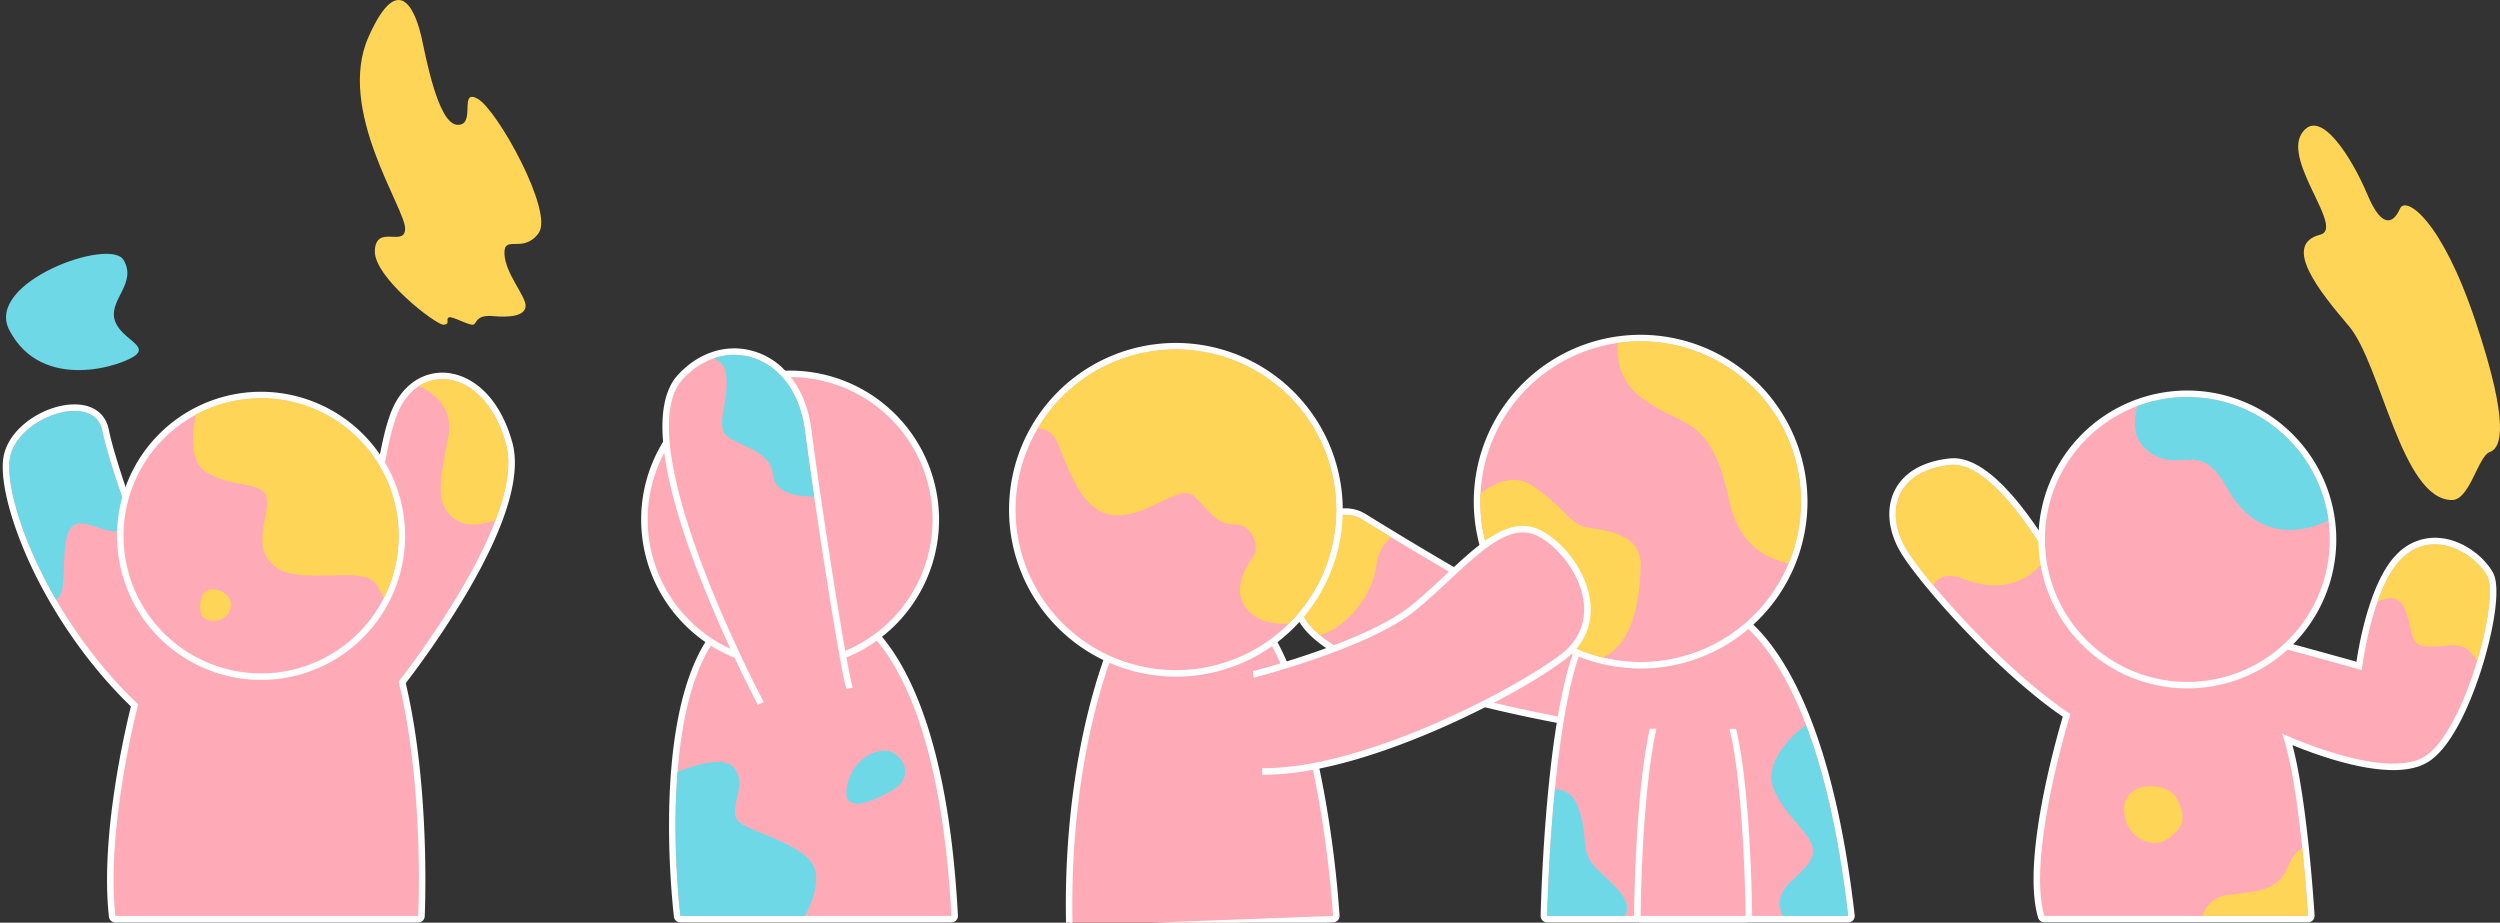 <svg id="bg1" xmlns="http://www.w3.org/2000/svg" viewBox="0 0 1535.83 566.83"><rect x="0" y="0" width="1535.83" height="566.83" fill="#333333" stroke="none"/><defs><style>.cls-1{fill:#ffabb7;}.cls-2{fill:#fff;}.cls-3{fill:#6ed8e6;}.cls-4{fill:#ffd557;}</style></defs><title>holi_index_bg</title><g id="_群組_" data-name="&lt;群組&gt;"><path class="cls-1" d="M70.89,564.68a2,2,0,0,1-2-1.78c-5.57-50.13,11.3-119.81,13.76-129.58-24.25-23.16-45.83-53.13-60.82-84.53-12.71-26.62-19.58-52-17.93-66.34,2.07-18,24.2-32,41.85-32,10.38,0,17.33,5.05,19.09,13.84,4.57,22.83,26.29,80.2,29.51,88.64l102.22,19.33c24.26-12.87,30.76-48.69,36.5-80.33,2.81-15.46,5.46-30.06,10-40.29,5.74-13,16.47-20.71,28.7-20.71,18.09,0,34.21,16.32,41.06,41.57,12.34,45.44-57.89,136.64-65.76,146.66,15.62,65.33,11.87,142.85,11.83,143.63a2,2,0,0,1-2,1.9Z"/><path class="cls-2" d="M271.76,232.92c15.22,0,31.76,12.93,39.13,40.09,12.67,46.67-66,145.67-66,145.67,16,66,12,144,12,144h-186c-6-54,14-130,14-130-55-52-82-124-79-150,2-17.06,23.72-30.24,39.87-30.24,8.48,0,15.41,3.63,17.13,12.24,5,25,30,90,30,90l104,19.66c38-19.33,34.4-91.15,48-121.9,5.69-12.85,15.94-19.52,26.87-19.52m0-4h0c-13.05,0-24.46,8.19-30.53,21.9-4.62,10.44-7.29,25.16-10.11,40.75-5.61,30.91-12,65.88-34.86,78.58l-100.43-19c-4.29-11.29-24.64-65.38-29-87.27-2-9.82-9.63-15.45-21.05-15.45-18.47,0-41.65,14.76-43.84,33.78C.23,296.87,7.17,322.71,20,349.65,35,380.9,56.35,410.75,80.44,434c-3.35,13.35-19,79.66-13.52,129.17a4,4,0,0,0,4,3.56h186a4,4,0,0,0,4-3.8c0-.78,3.77-77.85-11.66-143.26a564.21,564.21,0,0,0,36.85-54.24c24.57-41.55,34.22-73,28.67-93.42-3.64-13.41-9.77-24.5-17.72-32.07-7.42-7.07-16.4-11-25.27-11Z"/></g><path id="_路徑_" data-name="&lt;路徑&gt;" class="cls-3" d="M5.67,202.68c-15.13-29.34,61.89-57,70.22-43s-8.33,24-5.66,36,20.66,16,13.33,22.34S25.77,241.68,5.67,202.68Z"/><path id="_路徑_2" data-name="&lt;路徑&gt;" class="cls-4" d="M248.89,140.68c.42-12.5-42.5-73-22.5-118s30-11,32.5,0,10,53.28,22,54,.64-22.59,12.57-16,46.93,69.54,37.43,82.54-21.5.51-21,12.75,13.5,26.25,13,32.25-9.87,6.87-19.75,6-10,3.25-11.87,5-13.88-5.63-15.75-4.13,1.37,4-3,4.4-43-29.15-42.25-45.52S248.52,151.93,248.89,140.68Z"/><g id="_群組_2" data-name="&lt;群組&gt;"><g id="_群組_3" data-name="&lt;群組&gt;"><path class="cls-4" d="M275.39,268.18c-5.5,29-8.5,42,4.5,51,7.07,4.89,16.93,3.13,24.47.51,6.65-17.4,10-34,6.53-46.68-9.8-36.13-35.83-47.07-53.4-35.9C267.27,241.74,278.66,250.94,275.39,268.18Z"/></g><g id="_群組_4" data-name="&lt;群組&gt;"><path class="cls-3" d="M38.39,361.18c2-14.5-1-38,9.5-39.5,9.46-1.36,21.77,10.28,33.26,1.25C73.93,302.76,65.56,278,62.89,264.68c-5-25-54-8-57,18-1.86,16.15,7.86,50.06,28.68,85.9A11.94,11.94,0,0,0,38.39,361.18Z"/></g></g><g id="_群組_5" data-name="&lt;群組&gt;"><circle class="cls-1" cx="160.39" cy="329.18" r="86.5"/><path class="cls-2" d="M160.39,244.68a84.5,84.5,0,1,1-84.5,84.5,84.5,84.5,0,0,1,84.5-84.5m0-4a88.5,88.5,0,1,0,88.5,88.5,88.6,88.6,0,0,0-88.5-88.5Z"/></g><g id="_群組_6" data-name="&lt;群組&gt;"><g id="_群組_7" data-name="&lt;群組&gt;"><path class="cls-4" d="M160.39,244.68a84,84,0,0,0-40,10.06c-2.55,12.38-3.69,29.13,6.51,35.44,17,10.5,36.69,4.5,37.09,17.5s-9.59,30,5.91,41,53.5-1.5,61,10c1.85,2.83,3.52,5.73,5,8.48a84.49,84.49,0,0,0-75.48-122.48Z"/></g><g id="_群組_8" data-name="&lt;群組&gt;"><path class="cls-4" d="M132.55,362.18c-10.57-2-10.83,12.75-8.16,16.5,2.07,2.9,9,4.5,14.27,0S143.13,364.18,132.55,362.18Z"/></g></g><g id="_群組_9" data-name="&lt;群組&gt;"><path id="_路徑_3" data-name="&lt;路徑&gt;" class="cls-1" d="M418,564.68a2,2,0,0,1-2-1.76c-.05-.42-5.2-42.64-1.91-87.07,1.94-26.19,6.38-48,13.21-65,8.67-21.46,21.25-35,37.38-40.36a77.9,77.9,0,0,1,24.38-4.18c27.92,0,50.61,17.41,67.46,51.75,16.58,33.8,26.66,82.41,30,144.46a2,2,0,0,1-.54,1.48,2,2,0,0,1-1.45.63Z"/><path id="_複合路徑_" data-name="&lt;複合路徑&gt;" class="cls-2" d="M489.07,368.36c54.47,0,88.83,70.24,95.42,194.32H418s-20.85-167.74,47.32-190.24a75.6,75.6,0,0,1,23.75-4.08m0-4v0a80.05,80.05,0,0,0-25,4.28c-16.72,5.52-29.71,19.49-38.61,41.52-6.91,17.09-11.4,39.14-13.35,65.54-3.31,44.62,1.86,87.05,1.92,87.47a4,4,0,0,0,4,3.51H584.49a4,4,0,0,0,2.9-1.25,4,4,0,0,0,1.09-3c-3.31-62.32-13.45-111.18-30.16-145.23-8.38-17.1-18.42-30.26-29.84-39.12a63,63,0,0,0-39.41-13.75Z"/></g><g id="_群組_10" data-name="&lt;群組&gt;"><circle id="_路徑_4" data-name="&lt;路徑&gt;" class="cls-1" cx="485.39" cy="319.18" r="89.5"/><path id="_複合路徑_2" data-name="&lt;複合路徑&gt;" class="cls-2" d="M485.39,231.68a87.5,87.5,0,1,1-87.5,87.5,87.49,87.49,0,0,1,87.5-87.5m0-4a91.5,91.5,0,1,0,91.5,91.5,91.6,91.6,0,0,0-91.5-91.5Z"/></g><g id="_群組_11" data-name="&lt;群組&gt;"><path id="_路徑_5" data-name="&lt;路徑&gt;" class="cls-1" d="M498.18,451.52c-8.9,0-19.22-6.48-30.68-19.25a1.87,1.87,0,0,1-.27-.4c-3.49-6.58-85-161.53-49.2-200.3,9.26-10,21-15.55,33.1-15.55,19.48,0,41.05,14.89,45.35,48.17,5.84,45.32,21.65,147.15,25.41,158.62a2,2,0,0,1,.07,1C521.75,424.93,516.6,451.52,498.18,451.52Z"/><path id="_複合路徑_3" data-name="&lt;複合路徑&gt;" class="cls-2" d="M451.13,218c20.24,0,39.48,16.31,43.36,46.42,6,46.5,21.78,147.63,25.5,159,0,0-4.84,26.08-21.81,26.08-7.3,0-16.83-4.82-29.19-18.59,0,0-84.75-159.83-49.49-198,9.3-10.07,20.62-14.9,31.63-14.9m0-4v0h0c-12.65,0-24.93,5.75-34.57,16.19-15.73,17-12.13,56.55,10.72,117.44a831.85,831.85,0,0,0,38.18,85.16,4,4,0,0,0,.56.8c12,13.4,22.54,19.91,32.16,19.91,20.07,0,25.52-28.16,25.74-29.35a3.92,3.92,0,0,0-.13-2c-3.42-10.44-19.09-109.92-25.33-158.26-1.95-15.1-7.72-27.83-16.68-36.82A43.24,43.24,0,0,0,451.13,214Z"/></g><g id="_群組_12" data-name="&lt;群組&gt;"><g id="_群組_13" data-name="&lt;群組&gt;"><path id="_路徑_6" data-name="&lt;路徑&gt;" class="cls-3" d="M445.89,229c2.34,14-4.33,27-1.66,35.67s29.33,10,30.66,27c.93,11.87,16.16,13.5,25.27,13.4-2.25-15.35-4.24-29.55-5.67-40.64-4.68-36.29-31.67-52.55-55.84-44.33C442.23,221.76,445.14,224.5,445.89,229Z"/></g></g><g id="_群組_14" data-name="&lt;群組&gt;"><g id="_群組_15" data-name="&lt;群組&gt;"><path id="_路徑_7" data-name="&lt;路徑&gt;" class="cls-3" d="M501.23,536.5c-2-17.17-38.67-24.16-47-31.49s5.66-21.67-3-33.1c-5.78-7.62-23.68-2.23-35,2.22-3.6,45.44,1.76,88.55,1.76,88.55h76.51C498.34,555.69,502.32,545.88,501.23,536.5Z"/></g><g id="_群組_16" data-name="&lt;群組&gt;"><path id="_路徑_8" data-name="&lt;路徑&gt;" class="cls-3" d="M547.64,461.93c-8.25-3.5-25.88,4.42-27.65,24-1.15,12.75,13.65,7.75,27.65,0S555.89,465.43,547.64,461.93Z"/></g></g><polygon id="_路徑_9" data-name="&lt;路徑&gt;" class="cls-1" points="463.56 434.01 470.84 430.33 515.65 423.81 525.23 422.3 519.99 456.34 490.89 465.52 463.56 434.01"/><g id="_群組_17" data-name="&lt;群組&gt;"><path id="_路徑_10" data-name="&lt;路徑&gt;" class="cls-1" d="M1255.89,564.68a2,2,0,0,1-1.92-1.43c-10.39-35,12-111.87,15.57-123.73-38.8-26-86.19-79.12-99.34-99.77-8-12.58-9.76-26.41-4.7-37,3.54-7.42,12-16.76,32.16-19.06a19.8,19.8,0,0,1,2.32-.13c34,0,75,84.55,80.24,95.54l89.86,8.59a1.06,1.06,0,0,1,.31.05c30.26,7.78,69.18,18.67,78.82,21.38,1.43-10.36,8.12-51.62,25.31-67.9,6.17-5.84,13.3-8.8,21.21-8.8,14.49,0,28.28,10.44,33.9,20.26,4.87,8.52-.19,35.6-7,57.15-9.14,29.12-21.4,50.43-32.79,57-5,2.86-11.56,4.31-19.65,4.31-23.63,0-54-12.07-65-16.81,10,32.6,14.47,105,14.67,108.21a2,2,0,0,1-2,2.13Z"/><path id="_複合路徑_4" data-name="&lt;複合路徑&gt;" class="cls-2" d="M1200,285.56c34.71,0,78.91,95.42,78.91,95.42l91,8.7c35,9,81,22,81,22s6-51,25-69c6.24-5.91,13.12-8.27,19.84-8.27,13.74,0,26.79,9.86,32.16,19.27,8,14-14,97-39,111.43-5,2.88-11.48,4-18.65,4-28.67,0-68.35-18.47-68.35-18.47,11,30,16,112,16,112h-162c-11-37,16-124,16-124-38-25-86-78-100-100s-9-49,26-53a18.18,18.18,0,0,1,2.09-.12m0-4a23.73,23.73,0,0,0-2.54.14c-21.09,2.41-30,12.31-33.75,20.19-5.35,11.22-3.55,25.77,4.83,38.93,7.46,11.73,23.75,31.17,41.5,49.51,20.29,21,40.48,38.63,57.19,50-4.66,15.67-25.36,89.13-15.15,123.47a4,4,0,0,0,3.83,2.86h162a4,4,0,0,0,4-4.25c-.18-3.09-4.37-70.21-13.59-104.63,13.29,5.46,40.34,15.35,62,15.35,8.44,0,15.39-1.54,20.65-4.58,17-9.83,29.24-43.94,33.69-58.14,7.12-22.69,12-49.65,6.78-58.74-6-10.57-20.22-21.27-35.63-21.27a32.44,32.44,0,0,0-22.59,9.35c-16.56,15.69-23.58,53.54-25.58,66.81-12.39-3.47-48.33-13.49-76.67-20.78a4.23,4.23,0,0,0-.62-.11l-88.74-8.48a455.47,455.47,0,0,0-25.72-46.11c-21.2-32.87-40-49.54-55.83-49.54Z"/></g><path id="_路徑_11" data-name="&lt;路徑&gt;" class="cls-4" d="M1425.39,144.18c15.07-3.77-22.5-44.5-11.5-62s31,14.79,40.5,37.39,16.5,16.61,20,8.61,25.5,6.5,46.5,69.5,15.84,77.5,8.67,80-12.33,29.5-23.17,29.5c-31.1,0-43.5-83.5-63.5-107C1425.58,179.84,1401.39,150.18,1425.39,144.18Z"/><g id="_群組_18" data-name="&lt;群組&gt;"><g id="_群組_19" data-name="&lt;群組&gt;"><path id="_路徑_12" data-name="&lt;路徑&gt;" class="cls-4" d="M1406.89,529.68c-6.67,15.89-13.33,17.33-37.33,20-9.32,1-14.2,6.59-16.7,13h65s-1.14-18.75-3.54-41.59A19,19,0,0,0,1406.89,529.68Z"/></g><g id="_群組_20" data-name="&lt;群組&gt;"><path id="_路徑_13" data-name="&lt;路徑&gt;" class="cls-4" d="M1206.39,355.68c23.92,9.39,42.35.54,51.27-14.07-16.52-27.23-39.91-58.2-59.77-55.93-35,4-40,31-26,53a220.38,220.38,0,0,0,15.76,20.86C1190.69,354.44,1196.3,351.71,1206.39,355.68Z"/></g><g id="_群組_21" data-name="&lt;群組&gt;"><path id="_路徑_14" data-name="&lt;路徑&gt;" class="cls-4" d="M1527.89,353.68c-8-14-33-29-52-11-6.56,6.21-11.57,16.36-15.31,27,6.13-3,13.4-4.14,16.81,4.52,6.5,16.5,1.5,23,16,23,12.77,0,21.27-4.64,28.24,9.25C1528.65,383.09,1531.74,360.41,1527.89,353.68Z"/></g><g id="_群組_22" data-name="&lt;群組&gt;"><path id="_路徑_15" data-name="&lt;路徑&gt;" class="cls-4" d="M1304.89,497.18c0,16.5,16.5,25.5,27,18.11s11-13.61,5.5-24.5S1304.89,479,1304.89,497.18Z"/></g></g><g id="_群組_23" data-name="&lt;群組&gt;"><circle id="_路徑_16" data-name="&lt;路徑&gt;" class="cls-1" cx="1343.76" cy="331.41" r="89.5"/><path id="_複合路徑_5" data-name="&lt;複合路徑&gt;" class="cls-2" d="M1343.76,243.91a87.5,87.5,0,1,1-87.5,87.5,87.49,87.49,0,0,1,87.5-87.5m0-4a91.5,91.5,0,1,0,91.5,91.5,91.61,91.61,0,0,0-91.5-91.5Z"/></g><g id="_群組_24" data-name="&lt;群組&gt;"><g id="_群組_25" data-name="&lt;群組&gt;"><path id="_路徑_17" data-name="&lt;路徑&gt;" class="cls-3" d="M1343.76,243.91a87.27,87.27,0,0,0-30.74,5.56c-2.62,9.59-2.79,21.09,7.37,28.21,20,14,30.5-9,48,22.5,16.41,29.54,42.06,29.18,62.09,19.53A87.51,87.51,0,0,0,1343.76,243.91Z"/></g></g><g id="_群組_26" data-name="&lt;群組&gt;"><path class="cls-1" d="M988.89,447.68l-.29,0c-7.21-1.06-176.67-26.52-191.25-72.28-8-25.16-.66-40.62,4.43-47.59,6.18-8.45,15.37-13.5,24.57-13.5a21.86,21.86,0,0,1,11.6,3.2c61.73,38.29,140.29,83,158.54,83a6.59,6.59,0,0,0,1.34-.11,2.58,2.58,0,0,1,.39,0,2,2,0,0,1,1.43.6,2,2,0,0,1,.53,1.82l-9.33,43.34A2,2,0,0,1,988.89,447.68Z"/><path class="cls-2" d="M826.36,316.28a19.81,19.81,0,0,1,10.53,2.9c17.54,10.88,135.08,83.31,159.6,83.31a8.42,8.42,0,0,0,1.74-.15l-9.34,43.34s-175.27-25.82-189.63-70.91c-11.86-37.23,9.24-58.49,27.1-58.49m0-4c-9.85,0-19.64,5.35-26.19,14.32-5.32,7.28-13,23.37-4.72,49.38,3.67,11.54,16,22.17,37.78,32.5,16.55,7.86,38.49,15.43,65.21,22.52,45.3,12,89.43,18.57,89.87,18.63a3.92,3.92,0,0,0,.59.05,4,4,0,0,0,3.9-3.16l9.34-43.34a4,4,0,0,0-1.07-3.64,3.93,3.93,0,0,0-2.84-1.2,4.15,4.15,0,0,0-.79.08,5.42,5.42,0,0,1-1,.07c-5.42,0-23.07-4.81-80.46-37.06-34-19.11-67.55-39.77-77-45.65a23.91,23.91,0,0,0-12.64-3.5Z"/></g><g id="_群組_27" data-name="&lt;群組&gt;"><g id="_群組_28" data-name="&lt;群組&gt;"><path class="cls-4" d="M845.56,347.23c1-8.26,4.81-13.64,9.13-17.14-8.38-5.08-14.68-9-17.8-10.91-18-11.17-52,10.5-37.63,55.59,1.73,5.43,5.8,10.58,11.62,15.45C826.86,385.87,843.28,365.86,845.56,347.23Z"/></g></g><g id="_群組_29" data-name="&lt;群組&gt;"><path class="cls-1" d="M950.47,564.68a2,2,0,0,1-2-2c.12-6.17,3.33-151.36,30.52-181.31,9.51-10.48,22.88-15.8,39.73-15.8,20.62,0,39.09,8,40.88,8.77,1.69.55,15.72,5.67,31.9,30.28,15.34,23.33,35.76,69.66,45.88,157.87a2,2,0,0,1-.5,1.56,2,2,0,0,1-1.49.67Z"/><path class="cls-2" d="M1018.72,367.53c21,0,40.17,8.65,40.17,8.65s57,16.5,76.5,186.5H950.47s3-150.27,30-180c10.53-11.61,24.79-15.14,38.25-15.15m0-4v0c-17.45,0-31.31,5.54-41.22,16.46-11.79,13-20.59,47.78-26.15,103.44-4.09,41-4.88,78.79-4.89,79.17a4,4,0,0,0,4,4.08h184.92a4,4,0,0,0,4-4.46c-19.06-166.15-73.92-188.09-79.06-189.79-2.36-1-20.92-8.9-41.58-8.9Z"/></g><g id="_群組_30" data-name="&lt;群組&gt;"><path id="_路徑_18" data-name="&lt;路徑&gt;" class="cls-1" d="M1007.89,564.68a2,2,0,0,1-2-2c0-4.28.82-105.14,16.22-135.39,2.62-5.15,9.14-10.36,16.52-10.36,5.53,0,13.66,2.92,21,16.83,13.57,25.64,14.69,124.71,14.73,128.92a2,2,0,0,1-.58,1.42,2,2,0,0,1-1.42.6Z"/><path id="_複合路徑_6" data-name="&lt;複合路徑&gt;" class="cls-2" d="M1038.63,418.91c6,0,13,3.9,19.26,15.77,13.5,25.5,14.5,128,14.5,128h-64.5s.64-104.33,16-134.5c2.1-4.13,7.81-9.27,14.74-9.27m0-4c-8.19,0-15.41,5.76-18.3,11.45-15.62,30.67-16.41,132-16.44,136.29a4,4,0,0,0,4,4h64.5a4,4,0,0,0,4-4c0-4.23-1.17-103.78-15-129.84-7.83-14.79-16.72-17.89-22.8-17.89Z"/></g><g id="_群組_31" data-name="&lt;群組&gt;"><g id="_群組_32" data-name="&lt;群組&gt;"><path class="cls-3" d="M980.89,533.68c-11.33-11.34-4-19.34-12-39.34-2.62-6.55-7.82-9.17-13.62-9.76-4.06,41-4.8,78.1-4.8,78.1h47.76C1003.56,553,992.23,545,980.89,533.68Z"/></g><g id="_群組_33" data-name="&lt;群組&gt;"><path class="cls-3" d="M1109.44,445.24c-9.79,7.73-26.08,23.53-19.88,39.19,8.67,21.91,31.33,31,22,45.13-7.75,11.71-23.31,16-16.58,33.12h40.41C1129.38,510.28,1119.81,472.48,1109.44,445.24Z"/></g></g><g id="_群組_34" data-name="&lt;群組&gt;"><circle class="cls-1" cx="1007.89" cy="308.18" r="100.5"/><path class="cls-2" d="M1007.89,209.68a98.5,98.5,0,1,1-98.5,98.5,98.5,98.5,0,0,1,98.5-98.5m0-4a102.5,102.5,0,1,0,102.5,102.5,102.61,102.61,0,0,0-102.5-102.5Z"/></g><g id="_群組_35" data-name="&lt;群組&gt;"><g id="_群組_36" data-name="&lt;群組&gt;"><path class="cls-4" d="M1007.89,347.23c.34-17.77-17.66-20.89-31-22.89s-12.66-10-34.62-25.38c-11.8-8.28-24-2.64-32.76,4.34-.08,1.62-.12,3.24-.12,4.88A98.53,98.53,0,0,0,984.81,404C1005.23,394.12,1007.6,362.9,1007.89,347.23Z"/></g><g id="_群組_37" data-name="&lt;群組&gt;"><path class="cls-4" d="M1007.89,209.68a98.49,98.49,0,0,0-13.82,1c-1,10.09,1,23.17,13.82,33.26,24.34,19.1,43,9.43,54.34,63.27,5.5,26.16,21.56,35.83,36.62,38.85a98.55,98.55,0,0,0-91-136.35Z"/></g></g><polygon id="_路徑_19" data-name="&lt;路徑&gt;" class="cls-1" points="1009.89 447.68 1056.38 447.68 1058.63 447.86 1070.22 447.68 1068.56 410.01 1044.89 410.01 1017.23 417.34 1009.89 447.68"/><g id="_群組_38" data-name="&lt;群組&gt;"><path id="_路徑_20" data-name="&lt;路徑&gt;" class="cls-1" d="M658.93,570.63a2,2,0,0,1-1.37-.54,2,2,0,0,1-.63-1.41c-2.48-111.19,28.84-177.87,29.16-178.54A2,2,0,0,1,687.7,389l85-8.33h.19a2,2,0,0,1,1.64.85c38.88,55.33,46.07,175.93,46.36,181a2,2,0,0,1-1.92,2.11Z"/><path id="_複合路徑_7" data-name="&lt;複合路徑&gt;" class="cls-2" d="M772.89,382.68c39,55.5,46,180,46,180l-160,6c-2.5-112,29-177.62,29-177.62l85-8.33m0-4a2.55,2.55,0,0,0-.39,0l-85,8.33a4,4,0,0,0-3.22,2.25c-.32.69-8.12,17.13-15.69,47.58-7,28-15,73.57-13.66,131.86a4.06,4.06,0,0,0,1.26,2.83,4,4,0,0,0,2.74,1.08h.15l160-6a4,4,0,0,0,3.85-4.22,681.46,681.46,0,0,0-8.43-69.65c-8.9-51.1-21.78-88.92-38.3-112.42a4,4,0,0,0-3.27-1.7Z"/></g><g id="_群組_39" data-name="&lt;群組&gt;"><circle id="_路徑_21" data-name="&lt;路徑&gt;" class="cls-1" cx="722.39" cy="313.18" r="100.5"/><path id="_複合路徑_8" data-name="&lt;複合路徑&gt;" class="cls-2" d="M722.39,214.68a98.5,98.5,0,1,1-98.5,98.5,98.5,98.5,0,0,1,98.5-98.5m0-4a102.5,102.5,0,1,0,102.5,102.5,102.61,102.61,0,0,0-102.5-102.5Z"/></g><g id="_群組_40" data-name="&lt;群組&gt;"><g id="_群組_41" data-name="&lt;群組&gt;"><path id="_路徑_22" data-name="&lt;路徑&gt;" class="cls-4" d="M820.89,313.18a98.5,98.5,0,0,0-183.43-49.9,12,12,0,0,1,10.93,6.4c6.5,11.5,13.5,43.7,34.5,46.6s41.5-19.6,50.5-11.6,13,17.5,25,17.5,15,14.5,12,19-16,21.5-3,34.5c6.54,6.54,16.25,7.84,24.27,7.51A98.15,98.15,0,0,0,820.89,313.18Z"/></g></g><g id="_群組_42" data-name="&lt;群組&gt;"><path id="_路徑_23" data-name="&lt;路徑&gt;" class="cls-1" d="M776.69,473.91a100.82,100.82,0,0,1-14.08-.94C729,468.18,726,453.14,726.31,446.9c.71-15.82,21.46-31.29,43.61-32.54,4-1.05,71.09-18.7,98.38-40.9,7.11-5.79,14-12.21,20.66-18.42,16.53-15.41,32.14-30,46.67-30a21.2,21.2,0,0,1,9.48,2.23c13.25,6.57,28,24.57,29.87,43.32,1.28,13.13-3.86,24.53-14.87,33-13.68,10.49-43.37,27.91-78.83,43.2C852.58,459.16,811.14,473.91,776.69,473.91Z"/><path id="_複合路徑_9" data-name="&lt;複合路徑&gt;" class="cls-2" d="M935.63,327.08a19.1,19.1,0,0,1,8.6,2C965.56,339.68,988.89,379,958.89,402c-27.83,21.34-120.51,69.9-182.2,69.9a98.8,98.8,0,0,1-13.8-.92c-60.66-8.65-30.66-52.65,7.34-54.65,0,0,70.66-18,99.33-41.33,24.89-20.27,46.77-47.93,66.07-47.93m0-4h0c-15.31,0-30.48,14.13-48,30.49-6.64,6.19-13.5,12.59-20.57,18.34-26.6,21.65-91.91,39-97.43,40.46a57.57,57.57,0,0,0-30.73,11.17c-8.89,6.66-14.19,15.14-14.55,23.27-.22,4.81,1.18,11.81,9.07,17.89,6.48,5,16.21,8.44,28.94,10.25a101.79,101.79,0,0,0,14.36,1c34.79,0,76.51-14.83,105.38-27.28,35.62-15.35,65.47-32.88,79.26-43.45,11.58-8.88,17-20.89,15.64-34.74-2-20.18-17.42-38.21-31-44.92a23.14,23.14,0,0,0-10.37-2.44Z"/></g><polygon id="_路徑_24" data-name="&lt;路徑&gt;" class="cls-1" points="769.64 411.68 775.39 464.93 775.39 480.13 745.64 493.68 709.3 462.68 706.39 438.43 713.14 423.93 748.14 415.93 769.64 411.68"/></svg>